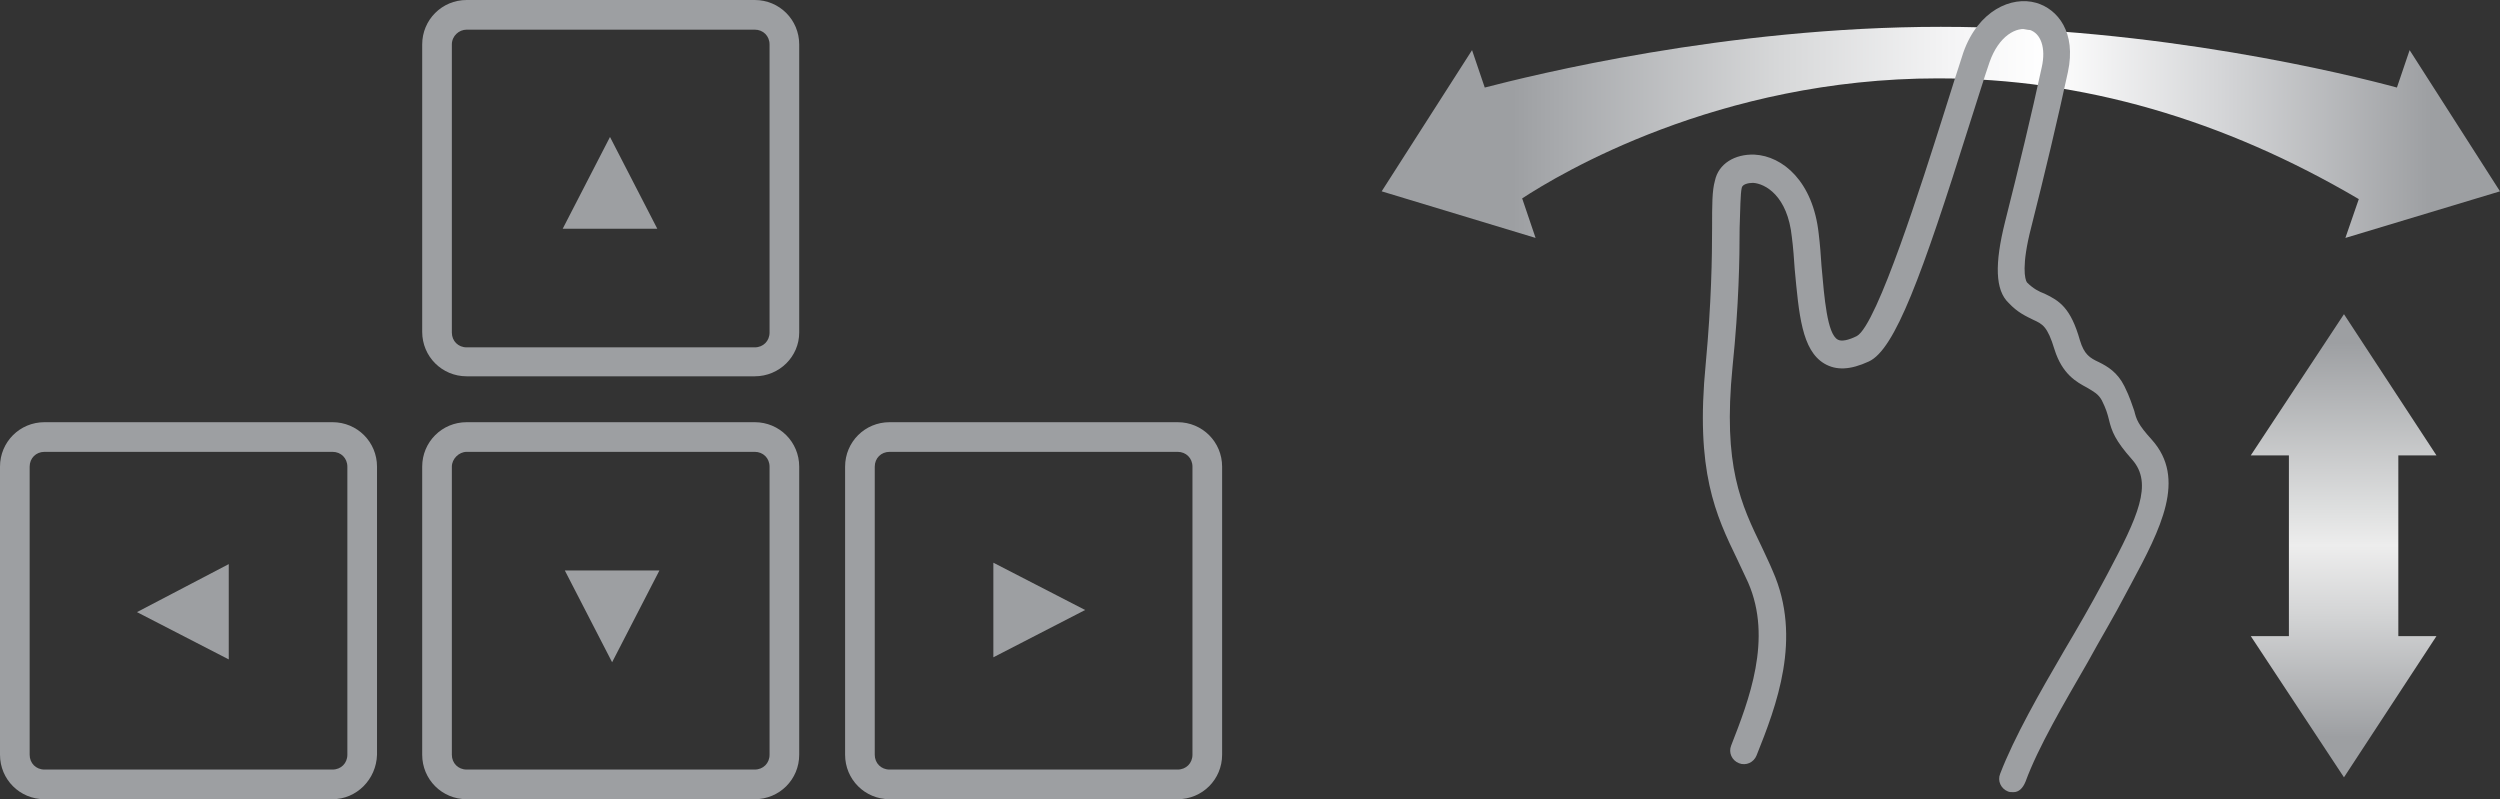 <?xml version="1.0" encoding="utf-8"?>
<!-- Generator: Adobe Illustrator 15.0.2, SVG Export Plug-In . SVG Version: 6.00 Build 0)  -->
<!DOCTYPE svg PUBLIC "-//W3C//DTD SVG 1.1//EN" "http://www.w3.org/Graphics/SVG/1.1/DTD/svg11.dtd">
<svg version="1.1" id="Layer_2" xmlns="http://www.w3.org/2000/svg" xmlns:xlink="http://www.w3.org/1999/xlink" x="0px" y="0px"
	 width="354.1px" height="113.2px" viewBox="0 0 354.1 113.2" style="enable-background:new 0 0 354.1 113.2;" xml:space="preserve"
	>
<rect x="0" y="0" width="354.1" height="113.2" fill="#333333" stroke="none"/>
<style type="text/css">
<![CDATA[
	.st0{fill:url(#SVGID_1_);}
	.st1{fill:url(#SVGID_2_);}
	.st2{fill:#9D9FA2;}
]]>
</style>
<linearGradient id="SVGID_1_" gradientUnits="userSpaceOnUse" x1="195.717" y1="18.773" x2="354.069" y2="18.773">
	<stop  offset="0.117" style="stop-color:#9D9FA2"/>
	<stop  offset="0.16" style="stop-color:#A8AAAD"/>
	<stop  offset="0.357" style="stop-color:#D7D8D9"/>
	<stop  offset="0.509" style="stop-color:#F4F4F5"/>
	<stop  offset="0.595" style="stop-color:#FFFFFF"/>
	<stop  offset="0.746" style="stop-color:#D6D7D9"/>
	<stop  offset="0.939" style="stop-color:#9D9FA2"/>
</linearGradient>
<path class="st0" d="M354.1,27.1l-12.8-20l-1.8,5.3c-6.6-1.8-34.1-8.6-64.6-8.6c-30.5,0-58,6.9-64.6,8.6l-1.8-5.3l-12.8,20l21.8,6.6
	l-1.9-5.6c5.2-3.4,27.7-17,58.9-17c20.4,0,40.4,5.8,59.6,17.1l-1.9,5.5L354.1,27.1z"/>
<g>
	<g>
		<path class="st2" d="M106.9,53.3H66.1c-3.5,0-6.3-2.8-6.3-6.3V6.3c0-3.5,2.8-6.3,6.3-6.3h40.8c3.5,0,6.3,2.8,6.3,6.3v40.8
			C113.2,50.5,110.4,53.3,106.9,53.3z M66.1,4.2C65,4.2,64,5.1,64,6.3v40.8c0,1.2,0.9,2.1,2.1,2.1h40.8c1.2,0,2.1-0.9,2.1-2.1V6.3
			c0-1.2-0.9-2.1-2.1-2.1H66.1z"/>
	</g>
	<g>
		<path class="st2" d="M106.9,113.2H66.1c-3.5,0-6.3-2.8-6.3-6.3V66.1c0-3.5,2.8-6.3,6.3-6.3h40.8c3.5,0,6.3,2.8,6.3,6.3v40.8
			C113.2,110.4,110.4,113.2,106.9,113.2z M66.1,64C65,64,64,65,64,66.1v40.8c0,1.2,0.9,2.1,2.1,2.1h40.8c1.2,0,2.1-0.9,2.1-2.1V66.1
			c0-1.2-0.9-2.1-2.1-2.1H66.1z"/>
	</g>
	<g>
		<polygon class="st2" points="79.7,32.4 86.4,19.4 93.1,32.4 		"/>
	</g>
	<g>
		<polygon class="st2" points="93.4,80.8 86.7,93.8 80,80.8 		"/>
	</g>
	<g>
		<path class="st2" d="M166.8,113.2H126c-3.5,0-6.3-2.8-6.3-6.3V66.1c0-3.5,2.8-6.3,6.3-6.3h40.8c3.5,0,6.3,2.8,6.3,6.3v40.8
			C173.1,110.4,170.3,113.2,166.8,113.2z M126,64c-1.2,0-2.1,0.9-2.1,2.1v40.8c0,1.2,0.9,2.1,2.1,2.1h40.8c1.2,0,2.1-0.9,2.1-2.1
			V66.1c0-1.2-0.9-2.1-2.1-2.1H126z"/>
	</g>
	<g>
		<polygon class="st2" points="140.7,79.7 153.7,86.4 140.7,93.1 		"/>
	</g>
	<g>
		<path class="st2" d="M47.1,113.2H6.3c-3.5,0-6.3-2.8-6.3-6.3V66.1c0-3.5,2.8-6.3,6.3-6.3h40.8c3.5,0,6.3,2.8,6.3,6.3v40.8
			C53.3,110.4,50.5,113.2,47.1,113.2z M6.3,64c-1.2,0-2.1,0.9-2.1,2.1v40.8c0,1.2,0.9,2.1,2.1,2.1h40.8c1.2,0,2.1-0.9,2.1-2.1V66.1
			c0-1.2-0.9-2.1-2.1-2.1H6.3z"/>
	</g>
	<g>
		<polygon class="st2" points="32.4,93.4 19.4,86.7 32.4,79.9 		"/>
	</g>
</g>
<g>
	<path class="st2" d="M285.2,112.2c-0.3,0-0.6,0-0.8-0.1c-1-0.4-1.5-1.5-1.1-2.5c2-5.2,5.6-11.5,9.1-17.5c1.9-3.2,3.8-6.5,5.4-9.5
		l0.7-1.3c4.3-8.1,6.5-12.8,3.5-16.2c-2.4-2.7-2.9-4-3.3-5.7c-0.2-0.8-0.4-1.5-1-2.7c-0.5-0.9-1.1-1.2-2.1-1.8
		c-1.5-0.8-3.5-1.9-4.6-5.4c-1-3.3-1.7-3.6-3-4.2c-1-0.5-2.2-1-3.5-2.4c-1.9-1.8-2-5.5-0.5-11.5c1.9-7.5,3.8-15.4,5.2-21.9
		c0.6-2.7-0.1-4.8-1.8-5.3c-1.8-0.5-4.3,0.9-5.6,4.6c-0.7,2-1.7,5.3-2.9,9c-6.7,21.3-10.5,31.7-14.2,33.4c-2.6,1.2-4.6,1.3-6.3,0.3
		c-3.2-1.9-3.6-7-4.2-13.4c-0.1-1.4-0.2-3-0.4-4.5c-0.6-5.9-3.8-7.6-5.5-7.7c-0.7,0-1.5,0.2-1.6,0.7c-0.2,0.9-0.2,3-0.3,5.7
		c0,4.3-0.1,10.9-1,19.6c-1.4,14.2,1.2,19.5,4.2,25.7c0.5,1.1,1,2.1,1.5,3.3c4.2,9.5,0.5,19.1-2.3,26.1c-0.4,1-1.5,1.5-2.5,1.1
		c-1-0.4-1.5-1.5-1.1-2.5c2.5-6.4,5.9-15.1,2.4-23.1c-0.5-1.1-1-2.1-1.5-3.2c-3.1-6.4-6-12.5-4.5-27.8c0.8-8.6,0.9-15,0.9-19.3
		c0-3.2,0-5.2,0.4-6.6c0.5-2.4,2.8-3.8,5.6-3.7c4,0.2,8.3,3.8,9.1,11.2c0.2,1.6,0.3,3.1,0.4,4.6c0.4,4.5,0.8,9.6,2.3,10.4
		c0.5,0.3,1.5,0.1,2.7-0.5c2.9-1.6,9.4-22.3,12.2-31.1c1.2-3.8,2.2-7,2.9-9.1c2.1-5.9,6.8-8,10.3-7c3.1,0.9,5.7,4.2,4.5,9.8
		c-1.4,6.5-3.3,14.5-5.2,22c-1.4,5.4-0.9,7.4-0.6,7.8c0.9,0.9,1.7,1.3,2.5,1.6c2.1,1,3.7,2,5,6.6c0.6,2,1.4,2.5,2.7,3.1
		c1.2,0.6,2.6,1.4,3.6,3.4c0.8,1.6,1.1,2.7,1.4,3.5c0.3,1.2,0.5,1.9,2.5,4.1c4.9,5.5,1.3,12.5-3,20.5l-0.7,1.3
		c-1.6,3.1-3.6,6.4-5.4,9.7c-3.4,5.9-7,12-8.8,16.9C286.5,111.7,285.9,112.2,285.2,112.2z"/>
</g>
<linearGradient id="SVGID_2_" gradientUnits="userSpaceOnUse" x1="331.96" y1="110.107" x2="331.96" y2="44.472">
	<stop  offset="8.588957e-02" style="stop-color:#9D9FA2"/>
	<stop  offset="0.355" style="stop-color:#D4D5D6"/>
	<stop  offset="0.5" style="stop-color:#EDEDED"/>
	<stop  offset="0.568" style="stop-color:#E0E1E1"/>
	<stop  offset="0.939" style="stop-color:#9D9FA2"/>
</linearGradient>
<polygon class="st1" points="339.7,64.5 345.1,64.5 332,44.5 318.8,64.5 324.2,64.5 324.2,90.1 318.8,90.1 332,110.1 345.1,90.1 
	339.7,90.1 "/>
</svg>
